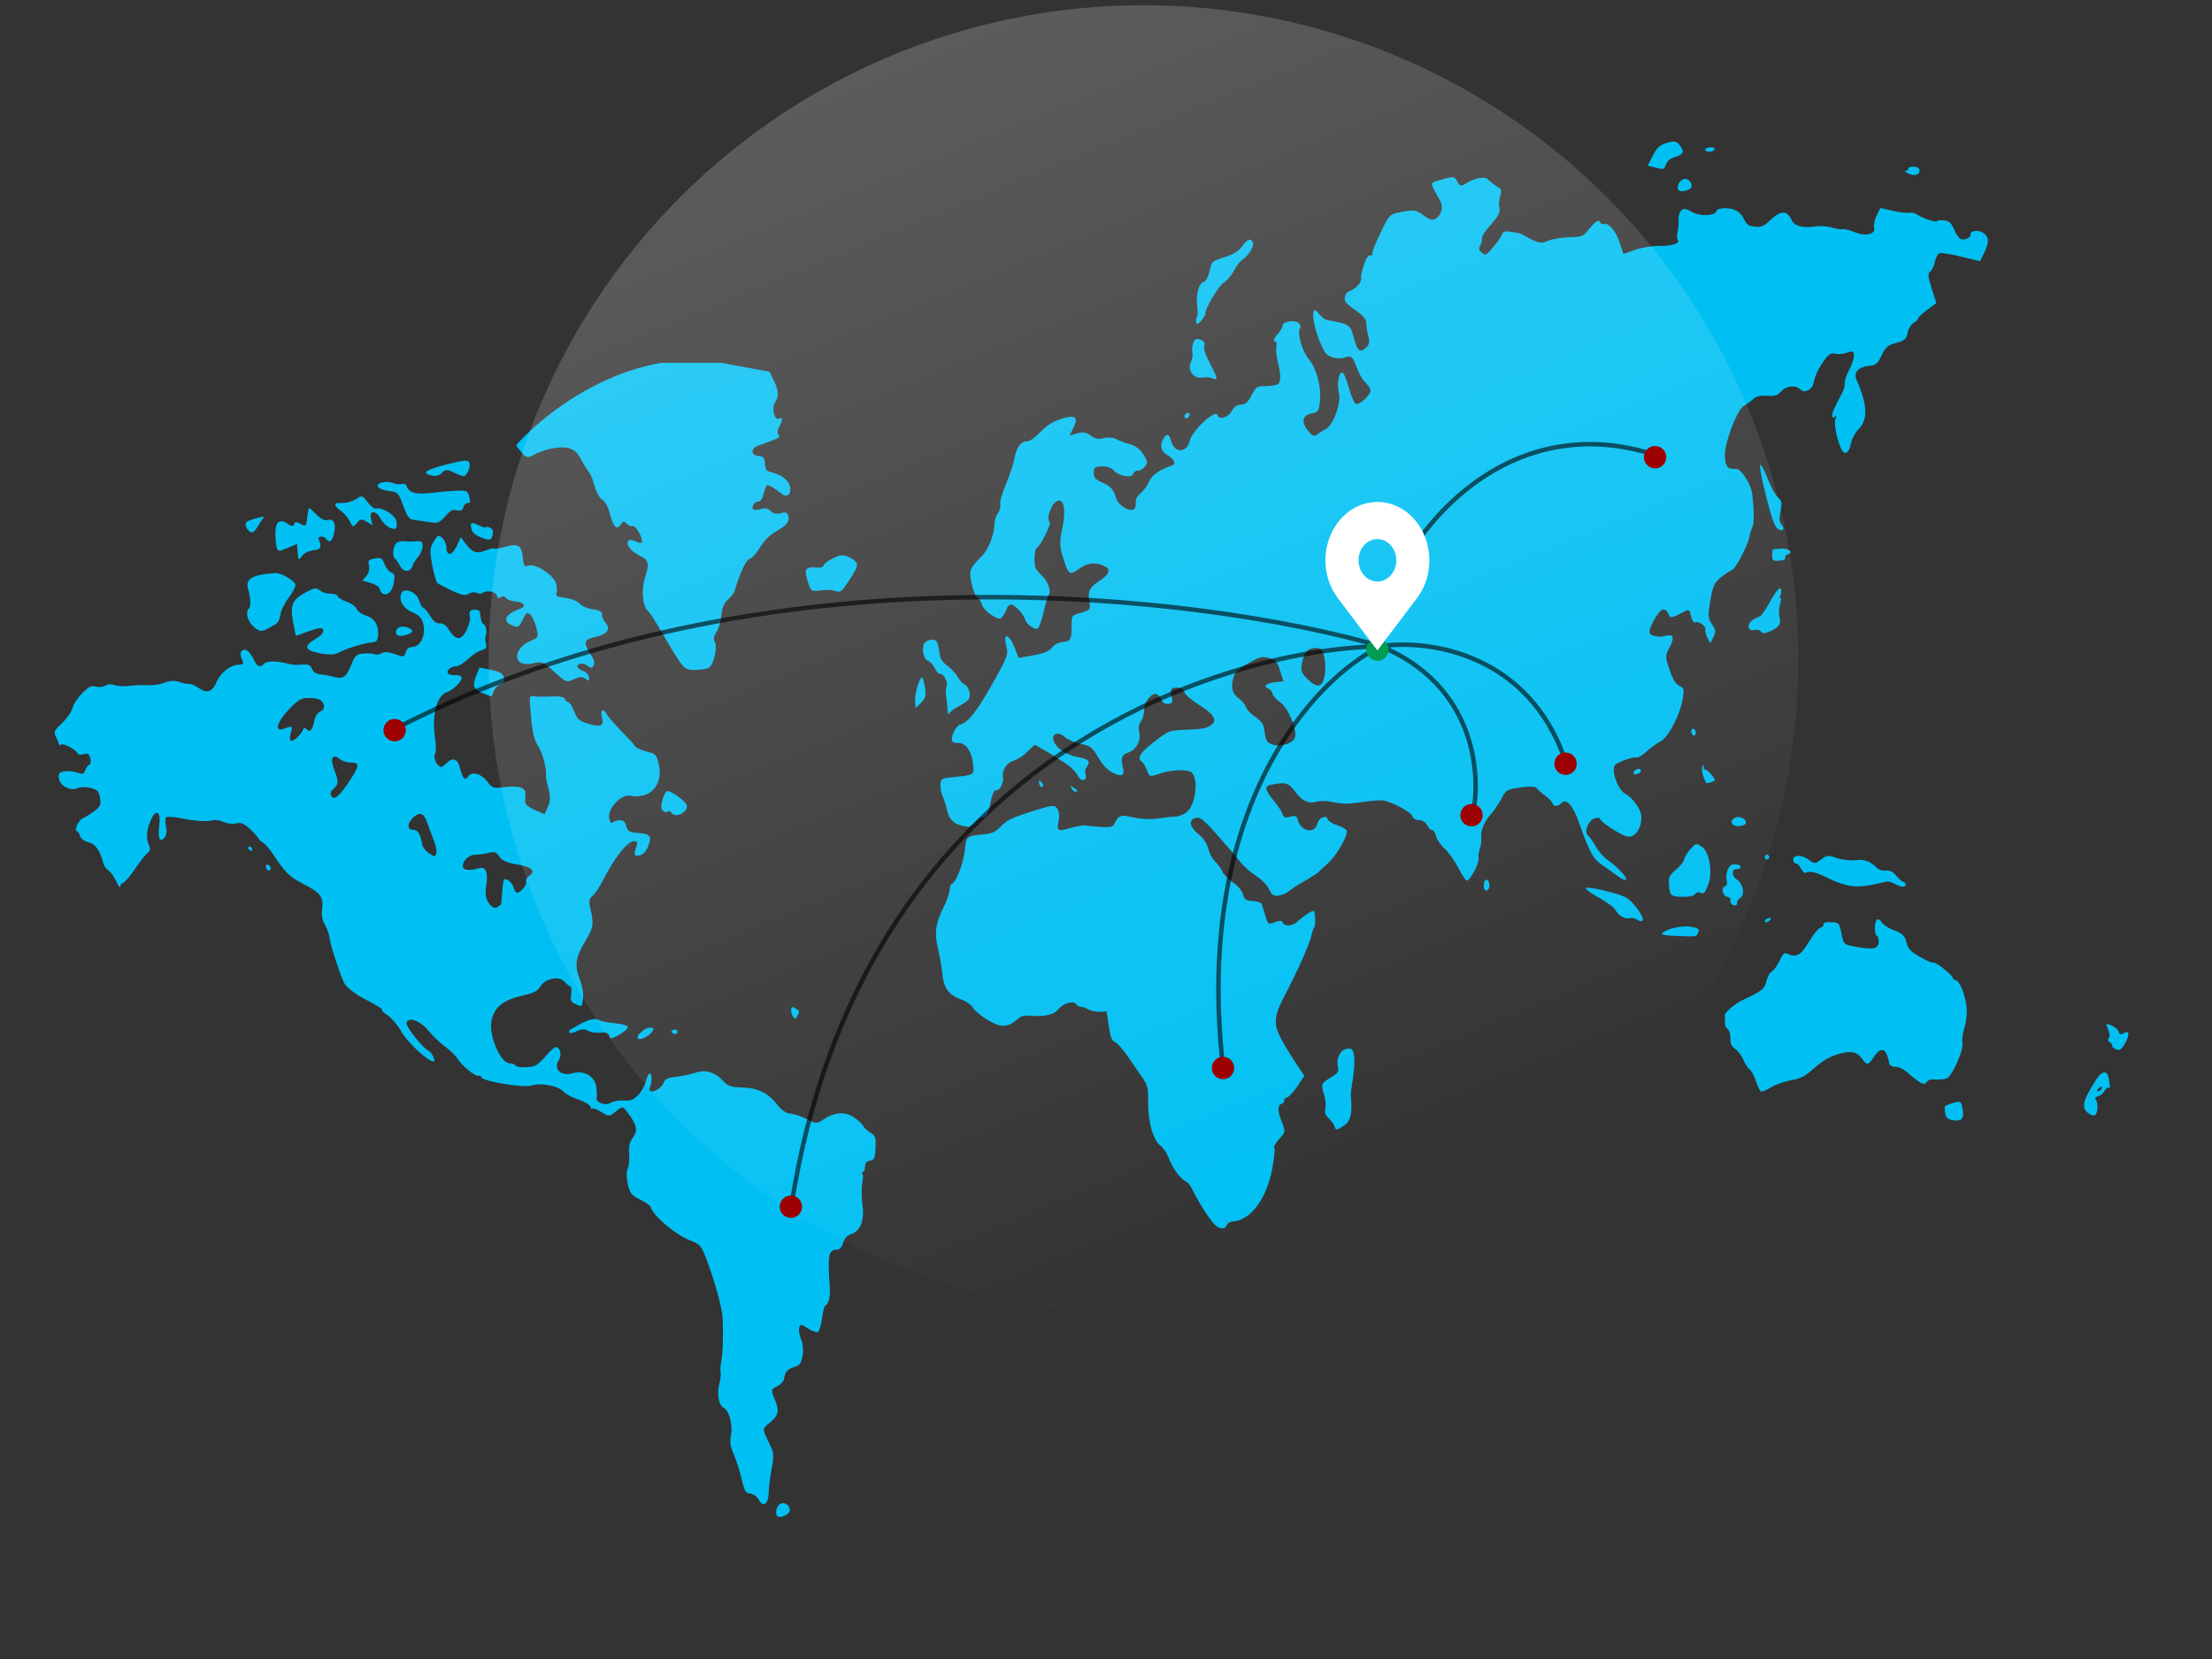 <svg width="988" height="741" viewBox="0 0 988 741" fill="none" xmlns="http://www.w3.org/2000/svg">
<rect x="0" y="0" width="988" height="741" fill="#333333" stroke="none"/>
<path d="M347.376 677.295C346.046 676.482 346.684 672.818 348.33 671.82C350.338 670.602 352.996 672.331 352.769 674.707C352.612 676.338 348.802 678.166 347.376 677.295ZM338.92 669.903C338.191 668.52 336.501 667.272 335.165 667.129C332.97 666.893 332.588 666.247 331.194 660.397C330.346 656.837 328.77 651.899 327.692 649.423C326.217 646.032 325.913 644.035 326.461 641.334C327.401 636.709 325.707 630 323.305 628.832C321 627.711 320.09 622.704 321.325 617.941C321.832 615.988 322.075 613.699 321.865 612.854C321.655 612.01 321.793 609.821 322.171 607.989C322.86 604.653 323.128 595.604 322.751 588.457C322.516 583.996 318.95 571.176 315.439 562.166C313.082 556.117 312.742 555.745 307.821 553.842C301.565 551.424 291.612 542.893 290.65 539.125C290.493 538.509 288.372 537.021 285.937 535.819C281.951 533.85 281.399 533.161 280.401 528.905C279.75 526.127 279.738 523.248 280.374 521.923C280.969 520.683 281.257 517.694 281.014 515.281C280.706 512.225 281.217 510.03 282.696 508.048C285.024 504.927 284.452 502.303 280.252 496.842C278.05 493.979 278.041 493.979 275.066 496.427C272.169 498.811 271.988 498.818 268.541 496.657C266.592 495.434 264.807 494.783 264.576 495.211C264.345 495.638 263.972 495.264 263.746 494.379C263.52 493.494 261.078 492.026 258.321 491.117C255.563 490.207 252.526 488.584 251.573 487.509C249.315 484.962 241.436 483.505 237.296 484.867C233.819 486.011 215.433 482.948 214.973 481.148C214.834 480.602 214.177 480.3 213.513 480.477C212.127 480.846 205.934 475.632 204.08 472.534C203.393 471.387 200.897 469.01 198.533 467.25C196.168 465.491 193.078 462.54 191.666 460.693C188.752 456.883 184.006 454.472 182.188 455.88C181.137 456.693 181.299 457.337 183.351 460.498C185.621 463.995 189.808 468.562 191.404 469.281C192.717 469.873 194.704 473.819 193.817 474.072C191.79 474.651 182.205 465.918 179.325 460.869C177.647 457.927 174.825 454.577 173.053 453.425C171.282 452.274 170.193 451.228 170.635 451.102C171.362 450.894 168.061 448.846 161.989 445.737C158.879 444.145 154.729 440.862 153.86 439.305C152.247 436.419 147.47 421.905 147.281 419.318C147.17 417.791 146.248 415.049 145.233 413.226C143.865 410.768 143.513 408.912 143.873 406.054C144.559 400.614 143.21 398.767 135.775 394.963C129.297 391.649 127.484 389.885 121.902 381.467C120.31 379.067 118.281 376.75 117.394 376.319C116.507 375.887 115.675 375.121 115.546 374.615C115.417 374.11 113.705 372.194 111.742 370.356C109.028 367.816 107.543 367.195 105.545 367.766C104.101 368.179 101.584 367.912 99.952 367.172C98.32 366.433 96.145 366.068 95.117 366.362C92.517 367.105 87.153 366.759 80.497 365.419C77.389 364.793 74.522 364.647 74.125 365.096C73.729 365.545 73.74 367.389 74.15 369.194C74.823 372.162 74 374.527 72.088 375.119C70.951 375.47 70.608 372.878 71.18 368.26C71.834 362.978 70.023 361.286 67.907 365.201C65.662 369.355 65.028 374.177 66.35 377.055C67.254 379.027 67.154 380.002 65.952 380.929C65.068 381.61 62.562 384.799 60.383 388.015C58.203 391.231 55.824 394.032 55.095 394.241C54.367 394.449 53.735 395.246 53.692 396.012C53.649 396.778 52.838 395.705 51.891 393.629C50.944 391.552 49.383 389.373 48.424 388.787C47.464 388.2 46.408 386.662 46.077 385.367C44.652 379.788 42.562 376.879 39.462 376.163C37.662 375.746 36.105 374.6 35.819 373.479C35.544 372.403 34.833 371.368 34.238 371.179C32.956 370.772 35.364 365.908 37.105 365.386C37.764 365.189 39.871 363.896 41.787 362.513C44.837 360.312 45.196 359.553 44.668 356.427C44.142 353.316 43.595 352.739 40.413 351.944C38.405 351.442 35.728 351.502 34.464 352.077C31.356 353.492 26.664 350.903 26.269 347.554C26.022 345.457 26.462 344.936 28.812 344.543C30.375 344.282 32.927 344.511 34.483 345.054C37.114 345.97 37.366 345.893 38.063 343.968C38.475 342.829 39.305 341.756 39.907 341.584C40.51 341.412 40.71 340.121 40.351 338.717C39.829 336.674 39.218 336.3 37.295 336.85C35.973 337.228 34.779 337.098 34.642 336.562C34.237 334.976 28.189 331.682 27.375 332.604C26.963 333.07 26.467 332.852 26.272 332.118C26.077 331.385 25.418 329.873 24.808 328.76C23.887 327.077 24.37 326.106 27.667 323.01C29.849 320.962 31.978 317.906 32.398 316.22C32.819 314.534 34.773 311.557 36.741 309.604C39.848 306.522 40.668 306.14 42.967 306.708C44.423 307.067 46.276 306.849 47.086 306.222C47.895 305.596 49.723 305.49 51.149 305.986C52.574 306.483 55.681 306.635 58.053 306.324C60.425 306.012 64.026 305.896 66.055 306.065C68.084 306.234 71.383 305.729 73.386 304.943C75.748 304.016 78.07 303.885 79.996 304.57C81.629 305.152 83.642 305.55 84.469 305.455C85.296 305.36 87.225 306.185 88.756 307.287C92.427 309.93 94.84 309.084 96.823 304.459C98.615 300.278 102.97 296.95 106.736 296.883C108.924 296.843 109.056 296.571 108.013 294.243C107.222 292.477 107.276 291.317 108.18 290.617C109.711 289.431 111.46 290.784 113.321 294.595C114.903 297.832 116.125 298.328 117.923 296.461C119.267 295.066 123.999 295.117 129.142 296.582C130.366 296.931 132.95 297.05 134.884 296.847C137.567 296.565 138.617 297.011 139.312 298.727C139.875 300.116 141.303 301.069 143.043 301.216C144.593 301.348 147.186 301.813 148.803 302.251C153.258 303.457 154.537 302.649 156.776 297.212C158.665 292.625 159.117 292.202 162.432 291.902C164.414 291.723 166.667 291.866 167.439 292.219C168.211 292.573 169.589 292.354 170.5 291.732C171.515 291.04 173.774 291.198 176.334 292.139C180.386 293.628 180.533 293.606 181.161 291.396C181.63 289.751 182.557 289.066 184.498 288.931C187.972 288.689 190.267 283.454 189.027 278.6C188.345 275.931 187.302 274.84 184.101 273.449C179.9 271.623 177.804 267.752 179.408 264.783C180.77 262.264 186.154 264.559 187.157 268.086C187.628 269.741 188.48 271.256 189.051 271.453C189.622 271.65 191.042 273.358 192.207 275.249C193.636 277.568 195.011 278.601 196.434 278.425C197.801 278.256 199.228 279.257 200.491 281.269C203.579 286.191 206.088 286.239 208.425 281.42C209.501 279.202 210.174 276.572 209.919 275.577C209.288 273.106 209.867 272.323 212.338 272.305C214.02 272.292 214.476 272.893 214.631 275.324C214.737 276.994 215.306 278.512 215.895 278.699C217.045 279.065 217.716 282.554 216.919 284.029C216.653 284.522 216.708 285.999 217.043 287.31C217.535 289.237 217.139 289.84 214.971 290.459C213.496 290.881 210.815 292.65 209.012 294.392C207.209 296.133 204.807 297.58 203.674 297.607C201.05 297.669 198.78 300.078 200.441 301.036C201.101 301.417 202.511 301.651 203.575 301.557C204.638 301.462 205.809 301.866 206.177 302.455C206.918 303.641 202.462 308.284 199.874 309.023C195.167 310.368 192.763 319.182 194.285 329.51C194.774 332.828 194.839 335.921 194.43 336.384C193.484 337.456 194.223 340.307 195.861 341.906C196.934 342.951 197.436 342.827 199.178 341.086C202.275 337.99 204.389 338.739 205.567 343.35C206.737 347.934 207.773 348.899 209.205 346.741C210.784 344.362 215.124 345.612 217.747 349.2C219.701 351.875 220.56 352.19 224.463 351.662C231.358 350.731 234.772 351.632 234.688 354.362C234.649 355.615 234.606 357.382 234.592 358.291C234.578 359.264 236.347 360.7 238.902 361.789L243.235 363.637L244.719 360.34C245.778 357.988 245.871 355.741 245.044 352.503C244.406 350.006 243.893 347.837 243.904 347.683C244.197 343.56 242.756 337.396 240.663 333.825C238.688 330.455 237.985 327.993 237.432 322.5C236.233 310.59 236.238 310.534 238.332 310.983C239.368 311.205 242.848 311.243 246.066 311.068C249.666 310.872 252.052 311.278 252.267 312.123C252.46 312.879 253.121 313.529 253.734 313.567C254.348 313.606 255.589 315.502 256.492 317.782C257.925 321.402 258.751 322.106 263.019 323.347C268.392 324.908 269.803 324.232 268.862 320.547C268.012 317.218 269.397 315.977 270.862 318.754C271.517 319.997 274.564 323.554 277.633 326.657C280.702 329.76 283.282 332.571 283.366 332.902C283.609 333.852 286.32 335.137 289.864 335.982C292.75 336.67 293.248 337.279 294.241 341.344C295.81 347.768 293.084 353.632 287.829 355.134C285.794 355.716 283.2 355.891 282.065 355.525C277.791 354.144 270.991 361.19 272.164 365.783C272.553 367.308 273.151 367.94 273.658 367.366C274.123 366.839 275.537 366.39 276.799 366.367C278.459 366.337 279.272 367.068 279.736 369.006C280.264 371.212 281.099 371.741 284.454 371.996C290.452 372.453 291.172 373.219 289.667 377.542C288.823 379.967 287.539 381.523 286.025 381.956C283.318 382.729 282.944 382.029 284.156 378.461C284.935 376.17 284.848 375.866 283.374 375.703C280.529 375.388 274.658 382.708 269.242 393.32C267.492 396.751 265.573 399.514 264.207 400.571C263.36 401.227 263.039 402.866 263.43 404.546C265.316 412.664 265.155 414.115 261.737 419.801C257.054 427.593 256.513 430.944 258.912 437.304C260.188 440.685 260.698 443.725 260.395 446.132C259.936 449.767 259.906 449.791 257.292 448.559C254.914 447.44 254.701 446.996 255.147 444.109C255.449 442.156 255.218 440.732 254.559 440.468C253.963 440.229 252.764 439.251 251.894 438.294C249.627 435.797 243.406 437.141 241.372 440.568C240.081 442.742 238.697 443.433 232.836 444.829C224.655 446.777 220.95 449.778 219.592 455.556C218.036 462.174 223.5 475.024 227.856 474.991C228.982 474.983 230.002 475.361 230.122 475.83C230.387 476.872 236.349 477.002 238.942 476.023C239.976 475.633 242.308 473.513 244.125 471.313C245.942 469.113 247.962 467.482 248.616 467.69C250.348 468.24 250.927 471.519 249.635 473.466C246.967 477.487 250.537 480.881 255.84 479.366C260.918 477.914 265.755 480.778 266.352 485.59C266.595 487.552 266.649 489.678 266.471 490.315C265.9 492.355 270.519 494.077 272.655 492.621C273.725 491.891 276.345 491.398 278.475 491.525C281.731 491.719 282.758 491.358 284.911 489.267C286.32 487.898 287.888 485.178 288.395 483.221C288.903 481.264 289.654 479.567 290.066 479.45C291.143 479.142 291.391 482.95 290.438 485.167C289.886 486.453 290.005 487.172 290.816 487.429C292.426 487.941 295.784 485.542 296.594 483.302C297.113 481.867 298.307 481.359 302.181 480.925C304.891 480.621 308.83 479.779 310.935 479.054C315.282 477.557 319.767 479.033 323.292 483.122C324.952 485.048 326.807 485.642 331.416 485.728C338.356 485.856 343.153 488.196 347.205 493.432C349.145 495.938 351.071 497.235 353.08 497.391C354.724 497.518 357.999 498.63 360.357 499.863C364.451 502.002 364.804 501.999 368.141 499.805C373.083 496.555 377.98 496.429 382.001 499.448C383.845 500.832 385.471 502.422 385.614 502.98C385.756 503.537 387.086 504.789 388.568 505.761C391.155 507.458 391.256 507.741 391.058 512.793C390.886 517.209 390.491 518.115 388.609 518.419C387.069 518.668 386.37 519.47 386.383 520.974C386.394 522.179 385.948 523.295 385.393 523.454C384.838 523.612 384.728 523.953 385.149 524.21C385.571 524.468 385.57 526.318 385.147 528.322C384.724 530.325 384.764 534.805 385.236 538.276C386.187 545.278 384.21 550.098 379.878 551.336C378.438 551.748 377.188 553.181 376.6 555.094C375.989 557.085 374.994 558.192 373.807 558.2C369.987 558.229 369.584 560.464 370.677 575.542C370.919 578.871 369.973 582.665 368.819 582.995C368.28 583.149 367.526 585.831 367.145 588.954C366.764 592.077 365.878 594.796 365.177 594.997C364.476 595.197 362.469 594.414 360.718 593.257C358.026 591.478 357.448 591.431 356.977 592.956C356.671 593.947 357.043 596.307 357.802 598.2C358.667 600.356 358.901 603.156 358.428 605.694C357.817 608.974 357.125 609.903 354.797 610.568C351.753 611.438 350.518 612.864 350.248 615.822C350.157 616.818 348.774 618.322 347.174 619.165C344.29 620.684 344.28 620.737 346.113 625.173C348.25 630.342 347.782 632.211 343.464 635.765C340.8 637.958 340.688 638.397 342.046 641.314C342.857 643.056 344.071 645.674 344.744 647.132C345.568 648.914 345.553 651.781 344.7 655.892C344.003 659.252 343.401 663.991 343.362 666.421C343.278 671.742 340.881 673.621 338.92 669.903ZM223.679 404.157C223.858 404.106 224.135 401.56 224.296 398.5C224.457 395.44 224.899 392.847 225.28 392.739C226.699 392.333 228.925 394.41 229.506 396.683C229.836 397.975 230.567 398.9 231.131 398.739C233.049 398.191 235.336 395.273 234.97 393.841C234.769 393.056 235.396 391.874 236.363 391.216C239.495 389.08 237.542 387.229 230.978 386.111C226.316 385.317 224.136 384.347 223.026 382.573C221.793 380.601 220.856 380.289 218.184 380.959C216.361 381.416 213.677 381.781 212.22 381.769C208.655 381.74 205.06 386.617 207.519 388.145C208.397 388.691 210.716 388.68 212.671 388.121C215.594 387.286 216.382 387.487 217.095 389.249C217.573 390.428 217.642 392.973 217.25 394.905C216.858 396.836 216.786 399.389 217.089 400.577C217.94 403.909 220.583 406.395 222.058 405.253C222.771 404.701 223.5 404.208 223.679 404.157ZM193.493 374.563C192.476 372.062 191.241 368.799 190.747 367.312C189.369 363.169 187.489 362.473 184.66 365.058C181.752 367.716 181.742 370.698 184.642 370.676C186.677 370.661 187.823 372.594 188.61 377.368C188.792 378.472 190.175 380.184 191.685 381.174C194.132 382.779 194.479 382.764 194.885 381.042C195.135 379.98 194.509 377.064 193.493 374.563ZM155.227 350.16C160.744 341.897 160.95 340.502 156.638 340.613C155.088 340.652 152.877 339.927 151.725 339C148.41 336.333 147.315 338.766 149.412 344.136C151.321 349.024 151.207 350.635 148.824 352.43C146.849 353.917 147.611 356.841 149.809 356.213C150.744 355.946 153.182 353.222 155.227 350.16ZM133.115 329.033C134.105 328.057 135.11 326.66 135.349 325.928C135.648 325.012 136.19 324.99 137.093 325.859C138.6 327.307 139.694 325.893 140.531 321.415C140.809 319.929 141.962 318.29 143.093 317.775C144.351 317.201 144.965 316.12 144.677 314.99C144.069 312.609 142.129 311.712 137.695 311.759C134.767 311.79 133.458 312.458 130.394 315.486C123.699 322.1 121.94 327.323 127.057 325.391C130.517 324.085 130.832 324.289 129.925 327.243C128.677 331.306 130.036 332.068 133.115 329.033ZM932.748 497.229C929.476 494.719 930.273 491.478 936.524 481.868C938.895 478.223 941.22 478.036 941.852 481.441C942.641 485.7 942.634 486.308 941.803 485.801C941.387 485.546 940.588 486.185 940.029 487.221C939.469 488.256 938.151 489.349 937.1 489.65C936.049 489.95 935.557 490.561 936.005 491.008C937.188 492.186 937.098 497.077 935.876 498.022C935.303 498.466 933.896 498.109 932.748 497.229ZM938.843 485.876C939.032 485.201 938.602 485.14 937.836 485.733C936.343 486.888 936.226 487.707 937.609 487.312C938.106 487.17 938.662 486.524 938.843 485.876ZM871.702 500.232C869.832 499.821 869.041 498.952 868.819 497.06C868.65 495.626 868.559 494.363 868.618 494.253C868.842 493.829 871.596 492.77 873.749 492.279C875.73 491.827 876.08 492.225 876.658 495.589C877.388 499.84 875.97 501.169 871.702 500.232ZM944.363 468.256C943.486 467.678 943.055 467.122 943.405 467.022C943.755 466.922 943.369 466.337 942.547 465.721C941.477 464.919 941.302 464.32 941.929 463.609C942.411 463.064 942.269 461.345 941.613 459.789C940.426 456.975 940.433 456.967 943.158 458.074C944.663 458.685 946.103 459.944 946.358 460.869C946.681 462.047 947.357 462.227 948.606 461.469C950.975 460.032 951.358 461.959 949.417 465.55C947.524 469.054 946.446 469.631 944.363 468.256ZM865.173 482.172C862.461 481.967 861.222 482.291 860.469 483.404C859.419 484.957 857.755 484.073 851.469 478.624C850.081 477.42 847.841 476.455 846.493 476.479C845.051 476.505 843.928 475.819 843.767 474.814C842.686 468.065 840.111 467.115 836.85 472.262C834.671 475.704 833.804 475.894 832.044 473.317C829.601 469.742 826.887 469.116 821.122 470.798C817.295 471.914 814.204 473.709 810.476 476.977C806.122 480.794 804.331 481.738 800.02 482.488C797.158 482.985 793.121 484.42 791.049 485.676C788.976 486.932 786.912 487.735 786.461 487.459C786.011 487.184 785.035 485.114 784.294 482.859C783.553 480.605 782.286 478.266 781.48 477.661C780.674 477.057 779.407 475.107 778.665 473.328C777.923 471.549 776.311 469.395 775.084 468.54C773.38 467.353 772.859 466.221 772.881 463.754C772.9 461.724 772.401 460.14 771.538 459.494C770.771 458.918 770.289 457.577 770.446 456.452C770.6 455.345 770.576 454.124 770.391 453.737C769.86 452.626 774.572 448.478 778.416 446.673C787.039 442.623 788.163 441.724 788.972 438.23C789.416 436.314 790.503 434.37 791.387 433.911C792.272 433.453 793.836 431.296 794.864 429.119C796.42 425.823 797.03 425.306 798.512 426.026C802.29 427.864 804.385 426.684 807.909 420.735C809.81 417.525 812.122 414.678 813.045 414.407C813.969 414.137 814.618 413.497 814.487 412.984C814.231 411.981 815.392 411.732 819.173 411.978C821.288 412.115 821.691 412.719 822.516 416.984C823.449 421.808 823.48 421.839 828.332 422.757C836.519 424.305 838.851 423.914 839.112 420.949C839.235 419.542 838.908 418.247 838.384 418.071C837.133 417.651 837.131 411.609 838.381 410.729C838.915 410.353 839.869 410.899 840.501 411.941C841.133 412.984 843.292 414.467 845.299 415.236C850.032 417.051 850.744 417.745 851.721 421.495C852.339 423.868 853.813 425.33 857.859 427.586C860.788 429.219 863.328 430.287 863.505 429.96C863.957 429.124 871.722 435.114 872.099 436.59C872.27 437.257 872.955 437.838 873.622 437.88C875.385 437.991 878.349 445.989 878.498 451.044C878.569 453.435 878.025 457.281 877.29 459.59C876.554 461.9 876.221 464.842 876.549 466.129C877.141 468.446 872.728 478.891 870.16 481.25C869.442 481.91 867.198 482.325 865.173 482.172ZM543.447 547.761C541.045 545.961 535.916 538.143 532.315 530.792C531.667 529.47 530.487 528.081 529.693 527.705C527.265 526.555 523.856 521.95 522.108 517.456C521.194 515.108 519.593 512.604 518.55 511.891C515.211 509.61 512.788 501.584 512.843 492.99C512.887 486.27 512.607 484.81 510.748 482.08C509.568 480.346 506.651 476.07 504.265 472.577C501.879 469.085 499.092 465.886 498.071 465.467C496.557 464.846 496.031 463.51 495.223 458.22L494.233 451.735L491.274 451.94C489.647 452.053 487.217 451.528 485.874 450.773C484.531 450.019 483.028 449.517 482.533 449.658C482.039 449.799 481.209 449.296 480.69 448.541C479.453 446.742 474.819 448.105 472.608 450.917C470.762 453.265 466.325 454.235 459.987 453.675C457.418 453.448 456.084 453.838 454.421 455.299C450.173 459.031 446.886 459.091 441.078 455.543C438.093 453.719 435.128 451.237 434.489 450.027C433.849 448.817 431.583 447.22 429.453 446.48C423.815 444.519 421.521 441.422 420.902 434.936C420.622 432.001 419.738 426.927 418.937 423.66C417.251 416.781 417.865 412.349 421.498 405.171C422.925 402.351 424.121 398.927 424.155 397.561C424.188 396.195 424.609 394.965 425.088 394.828C426.963 394.292 430.244 385.93 430.902 380.014C431.646 373.308 431.404 373.51 439.823 372.612C443.293 372.242 444.787 371.503 447.246 368.941C449.762 366.32 452.21 365.141 460.617 362.498C470.354 359.438 470.98 359.369 472.223 361.217C473.046 362.441 473.294 364.361 472.885 366.359C471.894 371.212 472.282 371.477 477.997 369.843C480.913 369.01 484.15 368.507 485.191 368.724C486.231 368.942 489.301 369.231 492.013 369.366C496.628 369.597 497.015 369.461 498.079 367.244C499.337 364.62 500.871 363.9 503.735 364.588C509.024 365.859 513.737 366.171 517.698 365.514C520.11 365.114 523.356 364.757 524.912 364.721C526.468 364.685 528.799 363.79 530.093 362.732C534.052 359.494 535.454 347.829 532.226 344.983C530.554 343.509 523.147 343.77 518.183 345.478C513.556 347.07 513.415 347.038 512.333 344.137C511.724 342.503 510.692 340.764 510.039 340.274C507.749 338.551 509.215 336.172 515.602 331.246C521.608 326.612 522.412 326.258 527.406 326.049C537.072 325.642 538.291 325.463 540.567 324.113C544.05 322.049 542.494 319.133 535.648 314.9C532.279 312.817 529.309 310.276 529.048 309.254C528.577 307.411 526.472 306.666 523.851 307.415C522.97 307.667 522.771 308.915 523.288 310.94C523.97 313.608 523.754 314.12 521.843 314.368C520.378 314.558 519.277 313.869 518.678 312.389C518.173 311.14 517.077 310.042 516.242 309.95C513.944 309.696 510.971 313.873 511.032 317.269C511.062 318.926 510.41 321.142 509.583 322.192C508.686 323.334 508.386 325.297 508.839 327.07C509.779 330.752 507.367 335.144 503.852 336.148C501.12 336.929 500.481 338.776 501.526 342.867C502.444 346.462 501.096 347.143 497.037 345.133C494.635 343.944 492.414 341.618 490.506 338.293C487.917 333.782 487.103 333.152 482.72 332.267C480.028 331.723 476.869 330.375 475.7 329.271C473.011 326.731 469.738 327.466 470.497 330.44C471.369 333.854 475.913 337.108 481.21 338.111C486.446 339.104 487.193 339.868 485.467 342.469C484.865 343.376 484.487 344.407 484.627 344.762C486.107 348.519 483.241 349.949 481.364 346.389C480.668 345.069 478.826 343.053 477.271 341.91C473.951 339.47 462.615 332.587 462.139 332.723C461.959 332.775 460.432 334.198 458.746 335.885C457.06 337.573 454.292 339.35 452.596 339.835C449.491 340.722 447.257 344.468 448.03 347.491C448.378 348.854 446.818 352.562 445.806 352.776C445.517 352.836 444.857 353.007 444.339 353.155C443.821 353.303 442.964 355.645 442.435 358.358C441.427 363.52 440.384 365.469 438.882 364.992C438.391 364.836 436.96 365.827 435.704 367.194C433.587 369.496 433.163 369.621 429.974 368.884C425.777 367.913 423.977 366.014 422.88 361.399C422.42 359.465 421.543 356.762 420.932 355.393C420.321 354.023 419.919 351.731 420.04 350.299C420.239 347.946 420.669 347.653 424.514 347.248C435.637 346.076 435.172 346.369 434.574 340.927C433.953 335.275 431.006 331.433 427.597 331.831C426.456 331.965 425.372 331.487 425.189 330.769C424.674 328.752 427.129 324.095 428.987 323.564C432.532 322.551 436.353 317.683 443.289 305.344C450.128 293.177 450.441 292.309 449.422 288.322C447.9 282.363 450.709 283.002 453.141 289.168L455.004 293.893L461.476 292.715C466.503 291.801 468.378 291.025 469.87 289.243C471.099 287.776 472.87 286.873 474.782 286.741C478.192 286.503 478.665 285.581 478.628 279.237C478.603 274.959 478.702 274.83 482.872 273.638C487.049 272.444 487.129 272.338 486.548 268.755C485.787 264.057 486.515 262.485 490.736 259.709C495.735 256.422 496.425 254.173 492.898 252.663C488.976 250.984 485.539 251.461 481.708 254.217C477.71 257.091 477.2 256.704 474.793 248.972C473.289 244.143 473.224 242.122 474.394 236.55C476.071 228.563 475.463 223.412 472.862 223.574C470.142 223.744 466.993 231.363 468.87 233.232C469.684 234.043 464.449 244.376 463.017 244.785C462.053 245.06 461.707 251.708 462.553 253.694C462.899 254.503 464.218 256.086 465.485 257.21C467.973 259.418 469.677 264.277 468.45 265.666C468.033 266.138 466.973 269.676 466.094 273.529C465.214 277.382 464.013 280.672 463.423 280.84C461.834 281.294 458.283 278.585 457.754 276.514C457.117 274.021 452.737 269.645 451.291 270.058C450.639 270.244 449.905 271.07 449.662 271.894C449.418 272.717 448.639 274.213 447.93 275.22C446.81 276.808 446.148 276.74 442.897 274.702C440.838 273.411 438.888 271.313 438.563 270.04C438.237 268.767 437.333 267.336 436.553 266.86C435.773 266.383 434.605 263.582 433.956 260.634C432.687 254.864 433.065 253.845 438.468 248.465C441.532 245.414 444.034 239.016 444.239 233.71C444.298 232.186 444.995 230.109 445.79 229.094C446.584 228.079 447.012 226.38 446.74 225.317C446.469 224.254 447.639 220.125 449.341 216.141C451.043 212.157 452.753 206.964 453.141 204.6C453.91 199.915 456.252 196.851 458.846 197.138C459.755 197.238 462.378 195.381 464.675 193.011C467.816 189.771 470.218 188.284 474.355 187.019C480.584 185.114 481.857 186.311 479.21 191.585L477.723 194.546L481.186 193.557C483.735 192.828 485.321 193.099 487.192 194.581C488.981 195.997 490.67 196.327 492.886 195.694C494.619 195.198 497.059 195.348 498.309 196.025C499.558 196.703 502.353 197.754 504.52 198.361C507.185 199.106 509.176 200.598 510.671 202.965C512.687 206.16 512.744 206.641 511.32 208.451C510.462 209.543 509.049 210.358 508.182 210.262C507.314 210.166 506.412 210.773 506.178 211.61C505.585 213.73 499.763 212.723 497.434 210.097C495.935 208.407 492.741 207.83 489.423 208.649C488.889 208.781 488.48 210.019 488.515 211.401C488.563 213.328 489.403 214.264 492.119 215.413C496.013 217.061 497.482 218.7 498.598 222.643C499.398 225.466 503.821 228.38 506.128 227.604C506.912 227.341 507.424 226.026 507.266 224.682C507.092 223.202 507.874 221.55 509.25 220.492C510.499 219.532 512.287 217.131 513.224 215.158C514.76 211.923 517.409 210.085 523.994 207.685C525.369 207.184 523.97 204.663 521.605 203.38C518.727 201.819 517.889 199.189 519.385 196.42C521.01 193.413 522.18 193.515 523.002 196.733C524.483 202.529 530.04 202.575 531.442 196.803C532.58 192.116 543.091 182.488 543.846 185.441C544.418 187.681 548.473 186.55 550.134 183.687C551.337 181.615 552.549 180.762 554.336 180.73C556.281 180.695 557.335 179.757 559.016 176.563C561.099 172.606 561.356 172.442 565.467 172.433C567.822 172.429 570.227 172.054 570.813 171.6C572.176 170.545 572.156 167.154 570.751 161.587C570.14 159.16 569.852 156.189 570.113 154.985C570.44 153.483 570.206 152.674 569.37 152.408C568.644 152.178 569.152 150.904 570.626 149.259C571.987 147.74 572.982 146.03 572.836 145.46C572.418 143.823 577.928 142.71 579.738 144.066C580.975 144.993 581.174 145.654 580.56 146.79C579.389 148.958 581.748 157.139 584.431 160.216C587.871 164.159 590.178 172.461 589.581 178.746C589.118 183.61 588.807 184.146 586.181 184.605C581.723 185.384 580.943 188.296 584.134 192.245C586.086 194.662 587.03 195.121 588.152 194.197C588.959 193.532 590.84 192.316 592.332 191.494C595.638 189.672 599.144 179.795 598.031 175.439C597.11 171.833 597.819 166.803 599.309 166.377C600.027 166.172 601.111 168.481 602.352 172.858C603.412 176.597 604.794 179.971 605.423 180.356C606.991 181.313 612.638 176.078 612.14 174.129C611.927 173.293 610.832 171.74 609.708 170.678C608.584 169.616 607.011 166.911 606.214 164.666C604.349 159.418 603.457 158.601 600.733 159.642C597.818 160.757 593.138 159.558 591.803 157.354C588.809 152.414 585.941 142.711 586.621 139.826C587.062 137.96 587.321 138.002 589.167 140.237C590.298 141.607 591.951 142.849 592.84 142.998C602.349 144.59 603.177 145.105 604.528 150.26C606.237 156.782 607.301 157.792 609.981 155.437C611.623 153.995 611.864 152.844 611.134 149.943C610.627 147.924 610.209 145.277 610.206 144.062C610.202 142.512 608.712 140.823 605.216 138.408C601.27 135.683 600.326 134.529 600.685 132.872C600.935 131.721 601.44 130.656 601.807 130.506C606.256 128.693 608.477 126.058 607.895 123.287C607.827 122.961 608.421 120.695 609.215 118.251C610.134 115.423 611.225 113.867 612.217 113.969C613.073 114.058 613.439 113.926 613.029 113.676C612.619 113.425 613.529 110.572 615.051 107.335C620.773 95.165 620.207 95.796 626.501 94.577C631.524 93.604 632.643 93.795 635.769 96.154C638.335 98.09 639.831 98.531 641.142 97.735C643.96 96.026 644.839 92.258 643.097 89.359C642.277 87.996 641.023 85.69 640.31 84.236C639.019 81.602 639.034 81.586 644.303 80.081C649.191 78.684 649.689 78.756 650.892 81.038C652.01 83.158 652.523 83.303 654.528 82.067C658.912 79.363 663.224 78.578 664.727 80.21C665.51 81.061 667.228 82.414 668.543 83.218C670.758 84.571 670.87 84.892 670.051 87.557C669.565 89.14 669.398 91.338 669.68 92.442C670.281 94.796 669.313 96.626 664.858 101.555C663.057 103.547 661.729 105.742 661.905 106.431C662.081 107.121 661.768 108.531 661.21 109.564C660.377 111.105 660.496 111.7 661.876 112.874C663.453 114.217 663.752 114.081 666.695 110.684C668.421 108.692 670.222 106.158 670.697 105.052C671.477 103.237 671.934 103.096 675.431 103.593C677.56 103.895 679.619 104.411 680.006 104.739C680.393 105.067 682.431 106.16 684.534 107.17C687.491 108.589 689.034 108.685 691.348 107.595C692.993 106.82 697.182 106.095 700.657 105.984C706.835 105.786 707.036 105.706 709.737 102.368C712.683 98.728 714.362 97.74 714.786 99.398C714.929 99.96 715.646 100.248 716.378 100.039C718.56 99.415 721.832 103.321 723.509 108.549L725.08 113.446L730.377 111.579C733.365 110.525 738.161 109.765 741.38 109.833C746.677 109.947 750.738 108.573 749.31 107.15C748.972 106.814 748.98 105.15 749.327 103.452C749.674 101.755 749.843 99.326 749.701 98.056C749.56 96.785 750.06 95.04 750.812 94.178C751.905 92.924 752.896 93.026 755.756 94.688C759.357 96.78 766.08 96.476 766.719 94.192C767.15 92.652 772.864 92.568 775.523 94.062C776.757 94.755 778.198 96.261 778.726 97.408C780.139 100.474 780.897 100.997 784.313 101.261C786.786 101.452 788.029 100.899 790.532 98.496C795.425 93.797 798.28 93.801 800.345 98.507C801.412 100.939 805.545 102.01 810.537 101.148C812.647 100.784 816.092 100.992 818.194 101.61C820.296 102.228 822.555 102.579 823.216 102.391C823.876 102.202 826.176 102.778 828.327 103.67C833.257 105.717 837.865 104.663 837.099 101.664C836.805 100.515 837.312 98.066 838.224 96.219L839.883 92.862L845.535 94.178C848.644 94.901 851.946 95.276 852.873 95.011C853.8 94.747 855.628 95.261 856.936 96.155C859.266 97.747 865.469 99.645 865.226 98.691C865.158 98.425 866.465 98.313 868.131 98.442C870.488 98.624 871.487 99.441 872.634 102.128C873.444 104.027 874.73 106.047 875.492 106.618C876.949 107.71 880.548 106.171 880.153 104.625C879.77 103.127 883.498 102.582 885.552 103.837C888.376 105.562 888.607 107.992 886.38 112.583L884.397 116.671L876.116 114.664C871.561 113.561 867.181 112.844 866.383 113.073C865.585 113.301 864.625 114.995 864.251 116.837C863.877 118.68 862.931 120.683 862.148 121.289C860.973 122.198 861.088 123.524 862.805 128.877L864.886 135.363L860.725 138.442C858.437 140.136 856.646 141.841 856.746 142.231C856.845 142.621 855.94 143.525 854.733 144.24C853.527 144.955 852.292 146.965 851.989 148.705C851.505 151.488 850.896 152.025 846.948 153.154C843.058 154.265 842.187 155.011 840.432 158.728C838.639 162.528 837.99 163.065 834.764 163.415C829.989 163.933 827.831 166.38 829.252 169.665C834.233 181.182 834.424 187.433 829.935 191.965C828.492 193.421 827.033 196.244 826.691 198.24C825.99 202.339 823.817 203.608 822.476 200.703C820.385 196.175 818.992 188.998 819.819 187.017C820.411 185.596 820.372 185.262 819.698 186.005C819.145 186.616 818.568 186.629 818.416 186.034C818.11 184.839 819.421 181.629 822.382 176.32C823.452 174.401 824.153 172.148 823.94 171.314C823.727 170.479 824.616 167.745 825.917 165.239C827.217 162.732 828.188 159.72 828.076 158.547C827.905 156.764 827.407 156.591 825.052 157.493C823.502 158.087 821.163 158.323 819.854 158.018C817.917 157.567 817.066 157.992 815.279 160.303C812.554 163.828 810.663 167.717 810.023 171.112C809.48 173.993 805.865 175.823 804.228 174.045C802.217 171.861 798.066 172.177 795.722 174.693C793.833 176.72 792.977 176.996 789.28 176.776C786.108 176.587 784.536 176.964 783.145 178.247C782.117 179.195 780.246 180.532 778.988 181.217C775.804 182.952 769.967 198.507 770.41 204.079C770.766 208.561 771.796 209.695 775.263 209.418C776.517 209.318 778.09 210.788 779.877 213.73C782.224 217.593 782.665 219.215 783.152 225.793C783.462 229.974 783.34 234.087 782.882 234.935C782.424 235.783 781.726 238.025 781.332 239.916C780.424 244.277 775.089 254.252 773.409 254.732C772.709 254.932 770.585 256.333 768.689 257.844C765.743 260.194 765.055 261.691 763.943 268.165C762.772 274.984 762.842 276.041 764.652 278.782C766.417 281.458 766.495 282.16 765.295 284.577L763.928 287.326L762.635 284.873C761.923 283.523 761.501 281.849 761.696 281.151C762.086 279.758 759.011 277.48 757.372 277.948C756.338 278.244 755.826 277.38 754.959 273.875C754.589 272.379 753.994 272.248 752.102 273.244C746.356 276.27 746.054 276.304 745.14 274.045C744.605 272.724 743.575 272.026 742.578 272.311C740.729 272.84 736.31 280.597 736.79 282.474C737.199 284.075 740.796 284.878 743.764 284.029C747.452 282.976 748.122 284.659 745.757 289.035C743.729 292.788 743.724 293.339 745.666 299.055C747.126 303.351 748.386 305.447 750.015 306.285C752.24 307.43 752.288 307.599 751.627 311.985C750.579 318.93 745.232 329.273 741.741 331.105C740.111 331.96 737.275 334.018 735.44 335.677C733.605 337.337 731.608 338.537 731.002 338.344C729.769 337.953 724.036 339.841 721.671 341.419C719.118 343.122 722.551 353.045 726.295 354.787C728.322 355.73 731.818 360.007 732.686 362.606C733.937 366.35 732.387 371.445 729.472 373.173C727.6 374.283 726.165 373.891 721.169 370.905C717.847 368.919 714.975 366.69 714.785 365.95C714.564 365.089 713.528 364.991 711.901 365.679C709.152 366.84 707.496 371.835 709.381 373.279C709.977 373.735 711.518 375.922 712.806 378.138C714.094 380.354 716.368 382.979 717.86 383.972C721.971 386.709 726.897 391.901 726.347 392.919C726.078 393.415 724.195 392.571 722.161 391.043C720.128 389.514 717.419 387.576 716.142 386.735C711.637 383.77 710.19 381.197 705.236 367.337C702.448 359.534 699.627 356.465 697.342 358.749C695.669 360.422 693.747 360.331 693.294 358.557C693.143 357.969 691.645 356.472 689.963 355.23C688.282 353.988 686.593 352.47 686.21 351.858C685.827 351.246 682.632 351.181 679.111 351.714C672.854 352.662 672.663 352.772 670.753 356.523C669.678 358.634 667.414 361.959 665.722 363.913C662.636 367.475 661.273 371.071 661.62 374.741C661.722 375.822 661.41 377.87 660.927 379.293C660.444 380.715 660.206 382.497 660.399 383.252C660.951 385.415 656.174 394.147 654.927 393.254C654.333 392.828 652.627 390.116 651.134 387.227C649.642 384.338 646.994 380.664 645.25 379.063C643.506 377.463 641.754 374.88 641.357 373.325C640.96 371.77 640.21 370.619 639.691 370.767C639.173 370.916 638.181 369.962 637.488 368.647C636.725 367.199 635.262 366.275 633.774 366.301C632.406 366.326 631.127 365.587 630.882 364.629C630.397 362.729 621.346 357.909 617.515 357.51C616.171 357.371 612.64 357.627 609.668 358.081C602.363 359.196 599.738 359.214 594.974 358.181C592.745 357.697 589.795 357.624 588.417 358.018C584.456 359.15 581.735 357.952 578.547 353.671C575.538 349.63 574.335 349.266 567.943 350.46C564.505 351.102 564.805 352.576 569.56 358.406C571.13 360.331 572.627 362.74 572.888 363.758C573.239 365.134 574.101 365.397 576.245 364.785C578.658 364.095 579.233 364.366 579.763 366.441C581.044 371.455 587.382 372.521 588.386 367.892C588.965 365.224 592.484 363.737 593.042 365.924C593.246 366.721 595.18 367.934 597.342 368.621C599.503 369.307 601.397 370.409 601.55 371.07C602.047 373.208 597.123 381.872 593.524 385.193C591.597 386.972 589.462 388.964 588.778 389.62C588.095 390.277 585.3 392.058 582.568 393.578C579.835 395.098 576.815 397.064 575.856 397.947C574.897 398.83 572.829 399.756 571.26 400.004C568.919 400.374 568.133 399.875 566.88 397.221C566.04 395.442 563.402 392.743 561.019 391.223C558.635 389.703 555.597 387.045 554.266 385.315C552.936 383.585 548.367 378.232 544.113 373.419C537.57 366.018 536.017 364.772 534.042 365.336C530.748 366.277 531.29 369.302 535.346 372.615C537.526 374.395 539.044 376.661 539.653 379.043C540.17 381.067 541.539 383.617 542.697 384.71C543.854 385.804 545.301 387.814 545.912 389.178C546.523 390.543 548.701 392.794 550.752 394.181C552.963 395.677 554.767 397.826 555.184 399.461C555.758 401.707 556.569 402.259 559.555 402.437C561.572 402.557 563.395 403.184 563.606 403.831C563.817 404.477 564.532 406.824 565.196 409.046C566.366 412.966 566.492 413.05 569.445 411.872C571.118 411.204 572.608 411.131 572.756 411.709C573.326 413.94 577.115 413.86 579.571 411.564C580.88 410.34 583.124 408.651 584.557 407.81C587.117 406.309 587.167 406.346 587.393 409.885C587.519 411.867 587.324 413.845 586.959 414.281C586.594 414.717 586.007 416.481 585.655 418.203C584.947 421.663 579.71 433.386 574.036 444.212C569.021 453.78 568.677 457.224 572.084 463.734C573.541 466.519 576.498 471.417 578.654 474.619L582.575 480.44L579.617 485.014C577.99 487.53 575.903 489.812 574.98 490.085C574.057 490.357 573.419 491.04 573.562 491.602C573.706 492.164 573.22 492.796 572.484 493.006C570.547 493.56 570.57 496.21 572.556 501.185C574.237 505.396 574.196 505.657 571.367 508.731C569.756 510.482 568.768 512.244 569.172 512.647C569.576 513.049 569.114 517.511 568.146 522.561C565.688 535.369 558.56 544.958 551.09 545.502C549.625 545.609 548.262 546.286 548.06 547.008C547.531 548.9 545.425 549.244 543.447 547.761ZM578.461 329.121C579.272 325.381 575.213 315.97 571.811 313.705C570.205 312.636 568.68 310.936 568.422 309.928C568.165 308.919 567.449 307.934 566.831 307.738C564.019 306.844 565.351 305.175 569.219 304.746L573.288 304.294L571.77 299.586C570.45 295.491 569.799 294.758 566.766 293.952C563.563 293.101 562.81 293.29 557.502 296.279C552.81 298.921 551.558 300.17 550.843 302.926C549.688 307.379 550.415 309.887 553.501 312.095C554.89 313.088 556.239 314.734 556.499 315.752C556.759 316.771 558.632 318.776 560.661 320.209C563.826 322.443 564.426 323.424 564.886 327.111C565.343 330.773 565.817 331.56 568.095 332.438C571.921 333.912 577.831 332.021 578.461 329.121ZM591.467 302.616C592.544 298.252 591.725 291.26 589.984 289.956C589.219 289.383 587.342 289.271 585.812 289.708C583.707 290.31 582.775 291.441 581.974 294.367C580.626 299.297 580.982 300.554 584.686 303.93C588.376 307.294 590.409 306.899 591.467 302.616ZM596.126 503.201C595.906 502.338 594.764 500.725 593.589 499.615C591.901 498.02 591.567 497.075 591.994 495.104C592.292 493.732 592.087 491.168 591.539 489.406C589.908 484.159 589.983 483.932 594.179 481.44C597.47 479.486 598.101 478.622 597.619 476.735C596.648 472.932 598.539 468.947 601.54 468.473C603.867 468.106 604.243 468.462 604.788 471.551C605.128 473.473 604.903 477.976 604.29 481.558C603.676 485.141 603.249 488.791 603.341 489.669C604.083 496.74 603.32 500.564 600.805 502.387C597.286 504.937 596.6 505.057 596.126 503.201ZM846.565 394.887C845.269 394.087 843.516 393.585 842.67 393.771C841.824 393.957 839.153 394.541 836.734 395.069C829.299 396.693 824.34 396.03 816.993 392.432C810.687 389.343 808.534 388.831 806.284 389.885C805.913 390.059 805.046 389.132 804.357 387.826C803.668 386.519 802.718 385.56 802.247 385.695C801.775 385.83 801.213 385.25 800.998 384.408C800.343 381.845 804.651 381.496 807.689 383.866C810.341 385.934 810.694 385.936 813.367 383.896C815.932 381.938 816.618 381.868 820.247 383.199C822.465 384.012 826.246 384.46 828.649 384.193C832.831 383.73 835.446 384.679 838.478 387.76C839.244 388.539 840.993 389.026 842.365 388.842C843.937 388.631 845.639 389.464 846.97 391.096C848.131 392.52 849.485 393.734 849.98 393.793C850.474 393.853 850.987 394.323 851.118 394.838C851.517 396.402 849.065 396.428 846.565 394.887ZM788.332 411.559C788.193 411.015 788.728 410.384 789.521 410.157C791.368 409.63 791.531 410.268 789.877 411.548C789.166 412.098 788.471 412.103 788.332 411.559ZM748.817 418.063C743.494 417.874 741.566 417.429 742.603 416.626C745.271 414.561 751.732 413.237 755.543 413.974C758.503 414.547 759.106 415.041 758.517 416.413C757.62 418.5 758.227 418.397 748.817 418.063ZM773.452 403.789C772.981 403.32 772.731 402.457 772.895 401.87C773.059 401.284 772.479 400.725 771.607 400.629C769.533 400.4 768.524 396.428 770.403 395.891C771.289 395.638 771.601 394.522 771.211 392.998C770.593 390.579 771.963 386.676 773.593 386.211C775.372 385.702 777.738 386.405 777.47 387.362C777.314 387.92 776.489 388.299 775.637 388.205C773.369 387.955 773.415 391.389 775.699 392.784C778.541 394.52 779.568 399.533 777.387 401.02C776.42 401.679 775.739 402.647 775.873 403.17C776.196 404.437 774.53 404.863 773.452 403.789ZM731.46 410.903C730.562 410.229 729.119 409.865 728.254 410.093C725.941 410.703 723.146 409.216 721.591 406.548C720.839 405.258 717.449 402.703 714.059 400.871C710.668 399.038 708.103 397.136 708.361 396.644C708.845 395.718 722.224 398.825 726.133 400.772C729.088 402.244 734.494 409.535 733.708 410.989C733.355 411.641 732.397 411.605 731.46 410.903ZM751.225 400.579C746.14 400.457 745.753 400.052 745.397 394.475C745.234 391.92 745.926 390.59 748.476 388.557C750.285 387.114 751.972 384.997 752.226 383.853C752.479 382.709 753.789 380.583 755.137 379.13C757.52 376.56 757.653 376.532 760.012 378.093C763.594 380.464 765.135 389.598 762.925 395.357C761.635 398.72 760.946 399.458 759.674 398.839C758.624 398.329 757.727 398.516 757.108 399.375C756.488 400.235 754.435 400.655 751.225 400.579ZM788.286 383.108C788.143 382.546 788.458 381.963 788.987 381.812C789.516 381.66 790.066 381.996 790.209 382.558C790.353 383.12 790.037 383.703 789.509 383.855C788.98 384.006 788.43 383.67 788.286 383.108ZM776.434 369.016C773.317 369.052 772.35 366.416 775.032 365.195C777.214 364.201 780.698 366.245 779.667 367.914C779.303 368.504 777.848 369 776.434 369.016ZM662.834 396.763C662.662 396.058 662.735 394.752 662.995 393.859C663.599 391.786 665.515 393.444 665.286 395.841C665.094 397.843 663.264 398.532 662.834 396.763ZM762.134 349.752C760.707 347.61 759.671 343.067 760.417 342.222C761.025 341.534 761.236 341.639 760.993 342.51C760.781 343.267 760.996 343.774 761.472 343.639C762.213 343.427 765.668 347.064 766.015 348.42C766.135 348.893 762.412 350.17 762.134 349.752ZM354.211 454.079C353.664 453.284 353.289 451.886 353.376 450.972C353.515 449.524 353.778 449.459 355.425 450.465C357.108 451.493 357.199 451.833 356.259 453.572C355.32 455.311 355.096 455.366 354.211 454.079ZM729.57 345.083C729.753 344.427 730.527 343.713 731.289 343.495C732.051 343.278 732.792 343.559 732.935 344.121C733.079 344.683 732.305 345.397 731.216 345.708C730.128 346.019 729.387 345.738 729.57 345.083ZM300.153 461.222C299.682 460.753 299.972 460.177 300.797 459.942C301.621 459.706 302.413 459.973 302.556 460.535C302.7 461.097 302.41 461.673 301.913 461.815C301.415 461.957 300.623 461.69 300.153 461.222ZM284.772 463.61C284.385 462.092 288.501 458.759 290.485 458.985C292.327 459.195 292.347 459.297 290.922 461.197C289.308 463.352 285.125 464.993 284.772 463.61ZM755.454 327.273C755.239 326.43 755.496 325.617 756.024 325.466C756.553 325.314 757.162 325.88 757.377 326.723C757.593 327.566 757.336 328.379 756.807 328.53C756.278 328.681 755.67 328.115 755.454 327.273ZM272.145 462.64C271.831 461.411 270.621 460.989 268.17 461.255C266.232 461.466 263.731 461.079 262.612 460.395C261.189 459.526 259.66 459.593 257.521 460.618C255.84 461.424 254.354 461.652 254.22 461.126C254.085 460.599 254.291 460.041 254.677 459.884C255.062 459.728 256.182 459.113 257.164 458.517C261.941 455.622 265.683 454.512 267.319 455.505C268.267 456.08 271.535 456.768 274.581 457.033C277.628 457.298 280.254 458.036 280.416 458.673C280.579 459.31 278.886 460.861 276.654 462.12C273.05 464.152 272.546 464.21 272.145 462.64ZM786.577 282.148C786.076 281.42 784.873 281.05 783.903 281.328C781.742 281.945 780.635 280.977 781.198 278.961C781.581 277.593 783.265 276.343 786.14 275.292C786.718 275.08 788.801 271.982 790.769 268.406C792.827 264.667 794.725 262.282 795.238 262.793C795.728 263.281 795.777 264.499 795.347 265.5C794.917 266.501 794.884 267.229 795.274 267.117C795.664 267.006 795.574 268.247 795.074 269.876C794.573 271.505 794.426 273.89 794.745 275.176C795.61 278.653 794.859 279.98 790.987 281.814C788.403 283.039 787.249 283.126 786.577 282.148ZM478.88 352.601C478.36 351.846 478.085 351.185 478.268 351.132C478.451 351.08 479.315 351.573 480.189 352.227C481.104 352.913 481.364 353.536 480.801 353.697C480.264 353.85 479.399 353.357 478.88 352.601ZM464.201 350.22C463.986 349.377 463.98 348.639 464.188 348.579C464.396 348.52 464.991 349.09 465.511 349.845C466.03 350.601 466.036 351.339 465.524 351.486C465.012 351.632 464.417 351.062 464.201 350.22ZM793.309 250.473C791.952 250.485 791.484 249.856 791.539 248.092C791.58 246.773 791.65 245.597 791.695 245.48C791.741 245.362 793.339 245.165 795.247 245.041C798.78 244.812 801.388 246.736 798.617 247.528C797.78 247.767 797.212 248.423 797.356 248.985C797.625 250.037 796.518 250.444 793.309 250.473ZM793.92 236.085C792.666 235.145 791.314 231.39 789.08 222.642C784.693 205.47 785.227 202.811 790.436 215.887C791.406 218.323 793.095 221.161 794.187 222.194C795.966 223.876 796.077 224.522 795.241 228.361C794.57 231.448 794.697 233.086 795.696 234.212C797.542 236.295 796.154 237.759 793.92 236.085ZM299.968 363.105C299.426 362.317 298.661 362.037 298.268 362.482C297.874 362.928 296.937 362.831 296.184 362.267C295.184 361.517 295.094 360.222 295.851 357.442C296.421 355.352 297.322 353.517 297.854 353.365C299.438 352.913 306.213 357.723 306.705 359.65C307.491 362.729 301.738 365.679 299.968 363.105ZM423.174 316.456C423.048 314.382 422.751 311.688 422.514 310.469C422.276 309.25 422.399 307.488 422.786 306.555C423.561 304.686 421.311 300.547 419.761 300.99C419.257 301.134 418.209 299.957 417.431 298.374C416.654 296.791 415.28 295.299 414.379 295.057C412.722 294.613 411.733 290.805 412.541 287.982C413.127 285.935 417.25 284.906 418.365 286.529C418.865 287.255 419.432 289.463 419.627 291.435C419.903 294.249 420.672 295.532 423.202 297.401C424.974 298.71 427.022 300.914 427.751 302.298C428.481 303.682 429.821 305.176 430.73 305.618C432.778 306.614 433.879 310.566 432.615 312.385C432.096 313.131 430.027 314.568 428.017 315.578C426.006 316.588 424.146 318.047 423.882 318.821C423.618 319.594 423.299 318.53 423.174 316.456ZM408.748 312.715C408.587 309.332 410.949 302.026 411.996 302.665C412.26 302.826 412.786 304.883 413.166 307.235C413.73 310.724 413.402 311.954 411.387 313.912L408.917 316.311L408.748 312.715ZM118.83 387.471C118.606 386.595 118.928 386.039 119.546 386.235C120.163 386.431 120.779 387.024 120.914 387.553C121.049 388.082 120.727 388.638 120.198 388.789C119.669 388.94 119.054 388.347 118.83 387.471ZM111.078 379.338C110.608 378.87 110.681 378.356 111.242 378.196C111.802 378.035 112.377 378.364 112.521 378.926C112.664 379.488 112.591 380.002 112.358 380.069C112.124 380.135 111.549 379.807 111.078 379.338ZM311.129 299.198C305.255 299.351 305.809 299.989 293.553 278.964C291.897 276.121 290.086 273.458 289.529 273.044C287.084 271.227 286.307 263.585 288.024 258.244C290.165 251.582 289.833 250.215 285.556 248.097C281.71 246.193 279.358 243.021 280.681 241.524C281.167 240.974 282.611 241.092 283.891 241.786C285.171 242.48 286.412 242.69 286.648 242.253C287.442 240.783 283.987 234.565 282.597 234.963C281.854 235.175 280.634 234.684 279.886 233.871C278.756 232.644 278.33 232.689 277.369 234.137C275.532 236.905 273.972 235.542 272.534 229.913C271.63 226.375 270.496 224.209 269.015 223.198C267.624 222.247 266.361 219.968 265.539 216.927C264.83 214.299 263.767 211.67 263.179 211.084C262.59 210.497 261.061 208.024 259.78 205.587C258.028 202.253 256.6 200.911 254.013 200.168C250.393 199.127 243.066 200.559 238.209 203.255C235.645 204.679 235.1 204.564 233.029 202.162C231.757 200.685 230.651 199.225 230.572 198.916C230.493 198.607 256.333 169 295.257 162.071L322.169 162.071L343.641 166.001L345.24 169.107C347.709 173.9 348.028 177.142 346.265 179.551C344.487 181.982 345.879 188.06 347.963 186.962C349.648 186.075 349.734 187.77 348.139 190.407C347.368 191.682 347.136 193.305 347.623 194.013C348.631 195.479 348.756 195.408 338.768 198.997C335.25 200.261 335.206 203.269 338.699 203.643C341.055 203.896 341.488 204.404 341.662 207.124C341.826 209.692 342.337 210.418 344.299 210.869C348.816 211.906 352.119 214.338 352.839 217.155C353.671 220.414 351.673 222.453 349.367 220.698C345.712 217.917 343.344 216.507 342.666 216.707C342.27 216.824 341.547 218.561 341.06 220.567C340.513 222.819 339.599 224.15 338.672 224.048C337.024 223.866 335.306 226.79 336.597 227.579C337.039 227.849 338.612 227.724 340.091 227.301C341.798 226.813 343.349 227.172 344.333 228.281C345.348 229.426 346.868 229.749 348.734 229.216C350.882 228.602 351.705 228.874 352.075 230.319C352.75 232.962 351.354 234.737 346.45 237.473C343.815 238.943 341.235 241.531 339.503 244.441C337.988 246.988 335.883 249.324 334.827 249.632C333.194 250.109 330.566 255.723 327.962 264.303C327.742 265.026 326.442 266.631 325.072 267.869C323.356 269.42 322.453 271.647 322.169 275.031C321.943 277.731 320.961 281.03 319.988 282.36C318.795 283.991 318.557 285.407 319.258 286.706C320.683 289.349 318.624 297.512 316.307 298.401C315.288 298.792 312.957 299.151 311.129 299.198ZM261.451 303.113C260.165 302.148 258.829 302.223 256.362 303.398C253.123 304.94 252.846 304.837 247.638 300.129C242.547 295.527 242.029 295.321 237.985 296.275C228.929 298.411 228.473 289.604 237.455 286.034C240.535 284.809 240.602 284.625 239.533 280.31C238.925 277.858 237.719 275.248 236.852 274.51C235.438 273.306 235.093 273.54 233.489 276.787C231.838 280.131 231.512 280.339 229.196 279.517C224.095 277.708 225.417 274.292 232.119 271.968C235.199 270.9 234.25 269.03 230.454 268.69C228.469 268.512 226.432 267.768 225.929 267.035C225.413 266.285 224.436 266.152 223.689 266.73C222.829 267.396 222.215 267.168 221.937 266.081C221.473 264.264 217.416 263.418 215.657 264.772C215.059 265.232 213.806 265.238 212.873 264.785C211.941 264.331 210.35 264.524 209.337 265.215C207.983 266.138 206.041 265.786 201.984 263.881C198.951 262.458 196 260.918 195.425 260.459C194.851 260 193.78 256.343 193.046 252.333C191.894 246.036 191.986 244.611 193.719 241.882C195.645 238.849 195.797 238.783 197.499 240.232C198.56 241.135 199.329 242.947 199.411 244.738C199.596 248.772 202.126 248.06 204.244 243.378L205.811 239.917L207.465 242.184C210.829 246.792 212.679 247.541 216.729 245.931C218.82 245.101 220.599 244.689 220.683 245.017C220.767 245.346 223.03 244.987 225.712 244.221C231.465 242.577 232.974 243.546 233.549 249.253C233.919 252.912 234.142 253.194 236.201 252.607C239.492 251.667 247.474 257.01 248.442 260.799C248.863 262.447 248.878 264.406 248.475 265.152C247.964 266.097 249.157 266.662 252.4 267.015C254.969 267.294 257.881 268.451 258.895 269.593C259.905 270.733 262.594 271.886 264.869 272.157C267.784 272.503 268.958 273.149 268.844 274.342C268.755 275.273 269.429 276.878 270.343 277.908C272.96 280.859 271.325 283.33 265.99 284.487C260.802 285.611 260.44 286.803 263.694 292.041C265.492 294.936 265.778 296.011 265.086 297.271C264.399 298.521 263.855 298.554 262.515 297.424C260.722 295.914 257.489 296.217 257.908 297.857C258.043 298.387 259.231 299.235 260.547 299.742C261.863 300.249 262.997 301.509 263.068 302.543C263.186 304.281 263.065 304.324 261.451 303.113ZM215.817 309.701C211.422 307.996 210.816 306.409 212.754 301.677L214.2 298.147L219.336 299.193C223.247 299.989 224.615 300.799 225.072 302.588C225.507 304.291 225.119 305.097 223.664 305.513C222.558 305.829 221.174 307.223 220.586 308.612L219.519 311.137L215.817 309.701ZM372.496 263.819C371.27 263.462 368.472 263.413 366.278 263.711C362.376 264.241 362.259 264.159 360.844 259.859C359.036 254.369 359.672 253.117 364.093 253.459C366.662 253.657 367.657 253.379 367.936 252.383C368.143 251.645 370.164 250.211 372.428 249.198C376.003 247.598 376.986 247.603 379.914 249.241C383.864 251.451 383.801 252.393 379.236 259.287C375.637 264.721 375.622 264.731 372.496 263.819ZM529.243 186.533C528.814 186.106 529.043 185.308 529.751 184.76C530.458 184.212 531.144 184.182 531.275 184.693C531.629 186.078 530.14 187.426 529.243 186.533ZM143.149 291.844C136.117 290.564 135.398 288.656 140.749 285.478C143.394 283.907 144.639 282.53 144.368 281.473C144.028 280.139 142.934 280.218 138.037 281.928L132.117 283.994L131.006 278.283C129.476 270.417 130.424 267.945 136.173 264.809C140.477 262.462 141.12 262.36 142.903 263.746C143.987 264.588 146.139 265.233 147.686 265.179C149.233 265.126 150.659 265.643 150.856 266.329C151.053 267.015 152.841 268.105 154.828 268.752C156.816 269.4 158.81 270.833 159.259 271.937C159.708 273.042 161.557 274.382 163.367 274.915C167.175 276.037 169.153 279.146 168.88 283.58C168.726 286.07 168.202 286.737 166.273 286.896C162.687 287.193 154.626 289.637 151.537 291.364C149.595 292.45 147.223 292.586 143.149 291.844ZM177.422 283.652C176.195 282.43 176.96 280.49 178.868 279.986C180.914 279.445 184.681 281.002 184.068 282.135C183.352 283.461 178.371 284.598 177.422 283.652ZM541.103 168.846C540.468 168.471 538.62 168.382 536.997 168.649C533.109 169.288 530.207 165.331 531.929 161.739C532.552 160.44 532.85 158.491 532.591 157.406C532.332 156.322 532.503 154.43 532.97 153.202C533.689 151.312 534.169 151.082 536.093 151.703C537.816 152.26 538.258 152.936 537.919 154.498C537.634 155.811 538.242 158.046 539.596 160.654C543.434 168.052 543.842 169.075 543.045 169.303C542.612 169.426 541.738 169.221 541.103 168.846ZM852.378 77.477C850.871 76.686 850.211 76.163 850.911 76.314C851.61 76.465 852.212 76.097 852.249 75.495C852.343 73.941 856.882 74.104 857.283 75.676C857.871 77.978 855.2 78.959 852.378 77.477ZM115.99 281.707C113.369 280.751 110.621 277.343 110.44 274.822C110.335 273.357 110.58 272.063 110.986 271.947C112.079 271.635 112.047 267.199 110.925 263.55C109.386 258.541 112.272 256.725 122.989 255.961C125.518 255.78 131.461 259.213 131.953 261.138C132.144 261.886 130.76 264.557 128.878 267.074C126.996 269.59 125.35 272.989 125.221 274.627C125.092 276.264 124.251 278.062 123.353 278.621C119.116 281.257 117.088 282.107 115.99 281.707ZM170.789 265.088C170.34 264.814 169.785 263.863 169.555 262.974C169.324 262.085 167.513 260.904 165.531 260.348L161.926 259.337L163.696 257.176C164.723 255.921 165.198 253.97 164.828 252.521C164.266 250.323 164.571 249.959 167.397 249.455C170.15 248.963 170.757 249.303 171.687 251.86C172.282 253.499 173.619 255.212 174.657 255.667C176.397 256.429 176.49 256.809 175.852 260.531C175.206 264.303 172.9 266.377 170.789 265.088ZM178.72 252.865C177.978 251.419 176.93 249.869 176.392 249.42C175.054 248.304 175.584 243.719 177.195 242.472C177.917 241.913 179.354 241.588 180.388 241.749C181.422 241.91 183.176 241.96 184.285 241.861C185.395 241.762 186.86 241.732 187.541 241.795C189.502 241.976 189.019 246.078 186.719 248.782C185.565 250.139 184.432 251.966 184.202 252.841C183.451 255.693 180.179 255.707 178.72 252.865ZM214.588 239.914C212.228 238.986 210.853 237.702 210.543 236.138C209.964 233.221 210.436 233.057 214.329 234.822C216.02 235.588 217.322 235.895 217.222 235.505C217.122 235.114 217.824 235.176 218.783 235.642C220.076 236.272 220.401 237.06 220.044 238.704C219.434 241.517 218.942 241.626 214.588 239.914ZM749.759 84.971C748.536 83.753 750.052 80.551 752.133 79.956C753.929 79.443 756.049 81.631 755.536 83.467C755.119 84.955 750.857 86.064 749.759 84.971ZM534.279 143.947C534.069 143.125 534.208 142.099 534.589 141.668C534.97 141.237 535.04 138.949 534.745 136.584C534.096 131.381 535.427 126.541 537.686 125.891C538.619 125.623 539.759 123.498 540.291 121.036C541.211 116.781 541.394 116.61 546.826 114.912C550.868 113.649 553.022 112.351 554.612 110.221C557.204 106.747 558.276 106.285 559.526 108.104C560.525 109.557 557.847 114.072 554.724 116.201C553.686 116.909 552.033 119.1 551.051 121.07C550.069 123.04 548.092 125.334 546.659 126.169C544.364 127.505 537.988 138.276 538.442 140.051C538.536 140.42 537.724 141.784 536.637 143.083C534.964 145.08 534.602 145.213 534.279 143.947ZM191.342 233.137C189.565 232.844 186.82 232.45 185.243 232.261C182.702 231.958 182.117 231.229 180.116 225.868C177.93 220.011 177.728 219.801 173.821 219.31C168.729 218.67 166.906 216.493 170.616 215.482C172.058 215.089 174.25 215.203 175.487 215.734C176.725 216.266 178.52 216.477 179.476 216.204C180.433 215.93 181.376 216.277 181.572 216.975C182.438 220.053 185.529 220.985 192.239 220.189C196.052 219.737 201.355 219.28 204.023 219.174C208.467 218.998 208.94 219.236 209.647 222.005C210.163 224.026 209.99 224.892 209.126 224.617C208.415 224.391 207.488 225.159 207.067 226.324C206.456 228.012 205.848 228.328 204.057 227.886C202.281 227.448 201.261 227.949 199.17 230.288C196.121 233.7 195.692 233.856 191.342 233.137ZM132.941 246.727L132.66 242.983L128.381 244.772C124.416 246.431 124.06 246.393 123.512 244.249C123.187 242.977 122.969 240.016 123.026 237.669C123.145 232.829 125.075 231.587 128.663 234.039C130.358 235.196 131.059 235.221 131.364 234.133C131.673 233.026 132.382 232.992 134.231 233.995C136.654 235.31 136.695 235.271 137.201 231.185C137.483 228.906 137.882 226.994 138.087 226.935C138.292 226.877 139.764 228.182 141.359 229.837C143.184 231.73 144.993 232.635 146.243 232.277C148.988 231.493 150.14 233.625 149.274 237.889C148.48 241.799 147.15 242.822 145.665 240.663C144.721 239.29 141.766 239.401 142.352 240.788C143.851 244.343 143.34 245.437 140.01 245.799C137.803 246.039 136.009 246.926 134.913 248.32C133.255 250.429 133.216 250.397 132.941 246.727ZM739.634 74.895L735.953 74.001L738.255 69.498C740.149 65.795 741.264 64.785 744.534 63.814C747.843 62.831 748.797 63.001 750.223 64.828C752.492 67.738 751.978 69.04 748.127 70.14C746.055 70.732 744.652 71.883 744.126 73.421C743.34 75.718 743.203 75.763 739.634 74.895ZM174.164 235.733C172.797 235.206 170.943 233.405 170.044 231.731C167.901 227.739 164.701 227.794 165.726 231.805L166.455 234.661L163.83 233.057C161.434 231.593 161.047 231.64 159.417 233.586C157.717 235.616 157.562 235.581 156.227 232.863C155.455 231.291 153.722 229.218 152.376 228.255C149.11 225.918 148.876 224.505 151.78 224.665C154.757 224.829 157.449 224.065 159.903 222.36C161.526 221.232 162.196 221.531 164.212 224.29C165.525 226.087 167.237 227.374 168.016 227.151C170.7 226.384 176.726 230.19 177.06 232.862C177.495 236.35 177.011 236.83 174.164 235.733ZM761.788 67.332C761.318 66.864 761.798 66.233 762.856 65.931C763.914 65.629 765.164 65.765 765.634 66.233C766.104 66.702 765.624 67.332 764.566 67.635C763.509 67.937 762.258 67.801 761.788 67.332ZM202.856 211.105C199.815 209.6 198.996 209.6 197.488 211.108C196.191 212.404 195.014 212.764 193.144 212.434C187.818 211.494 189.891 209.855 199.466 207.437C207.276 205.465 209.029 205.326 209.628 206.632C210.357 208.22 208.787 212.212 207.262 212.647C206.812 212.776 204.829 212.082 202.856 211.105ZM111.687 237.546C110.882 237.054 110.012 235.824 109.754 234.813C109.369 233.305 110.091 232.744 113.771 231.692C116.239 230.987 118.105 230.577 117.918 230.781C117.73 230.985 116.582 232.792 115.364 234.796C113.646 237.627 112.825 238.241 111.687 237.546Z" fill="#00C0F3"/>
<ellipse cx="510.754" cy="294.651" rx="292.5" ry="292.313" fill="url(#paint0_linear_69_187)" fill-opacity="0.2"/>
<path d="M177.254 325.129C340.454 241.183 538.254 265.834 616.754 288.652M616.754 288.652C541.42 290.151 383.254 342.518 353.254 539.991M616.754 288.652C587.754 302.643 533.054 359.807 546.254 476.532M616.754 288.652C637.42 285.488 682.854 291.351 699.254 340.119M616.754 288.652C659.154 306.241 661.754 346.282 657.754 364.104M616.754 288.652C611.754 261.336 659.754 178.723 737.754 202.707" stroke="black" stroke-opacity="0.6" stroke-width="2"/>
<ellipse cx="739.254" cy="204.206" rx="5" ry="4.997" fill="#9C0000"/>
<ellipse cx="699.254" cy="341.118" rx="5" ry="4.997" fill="#9C0000"/>
<ellipse cx="657.254" cy="364.104" rx="5" ry="4.997" fill="#9C0000"/>
<ellipse cx="546.254" cy="477.031" rx="5" ry="4.997" fill="#9C0000"/>
<ellipse cx="353.254" cy="538.991" rx="5" ry="4.997" fill="#9C0000"/>
<ellipse cx="176.254" cy="326.128" rx="5" ry="4.997" fill="#9C0000"/>
<ellipse cx="615.254" cy="290.151" rx="5" ry="4.997" fill="#009C51"/>
<path d="M615.226 224.195C609.069 224.203 603.165 226.952 598.811 231.838C594.457 236.725 592.007 243.349 592 250.259C591.993 255.906 593.636 261.4 596.679 265.898C596.679 265.898 597.313 266.834 597.416 266.969L615.226 290.54L633.045 266.957C633.138 266.832 633.774 265.898 633.774 265.898L633.776 265.891C636.817 261.395 638.46 255.904 638.453 250.259C638.446 243.349 635.996 236.725 631.642 231.838C627.288 226.952 621.384 224.203 615.226 224.195ZM615.226 259.737C613.556 259.737 611.923 259.181 610.534 258.14C609.145 257.099 608.063 255.618 607.423 253.887C606.784 252.155 606.617 250.249 606.943 248.41C607.269 246.572 608.073 244.883 609.254 243.558C610.435 242.232 611.94 241.329 613.579 240.964C615.217 240.598 616.915 240.786 618.459 241.503C620.002 242.22 621.321 243.435 622.249 244.994C623.177 246.552 623.672 248.385 623.672 250.259C623.67 252.772 622.779 255.181 621.196 256.958C619.612 258.735 617.466 259.734 615.226 259.737Z" fill="white"/>
<defs>
<linearGradient id="paint0_linear_69_187" x1="297.254" y1="68.296" x2="510.52" y2="587.06" gradientUnits="userSpaceOnUse">
<stop stop-color="white"/>
<stop offset="1" stop-color="white" stop-opacity="0"/>
</linearGradient>
</defs>
</svg>
